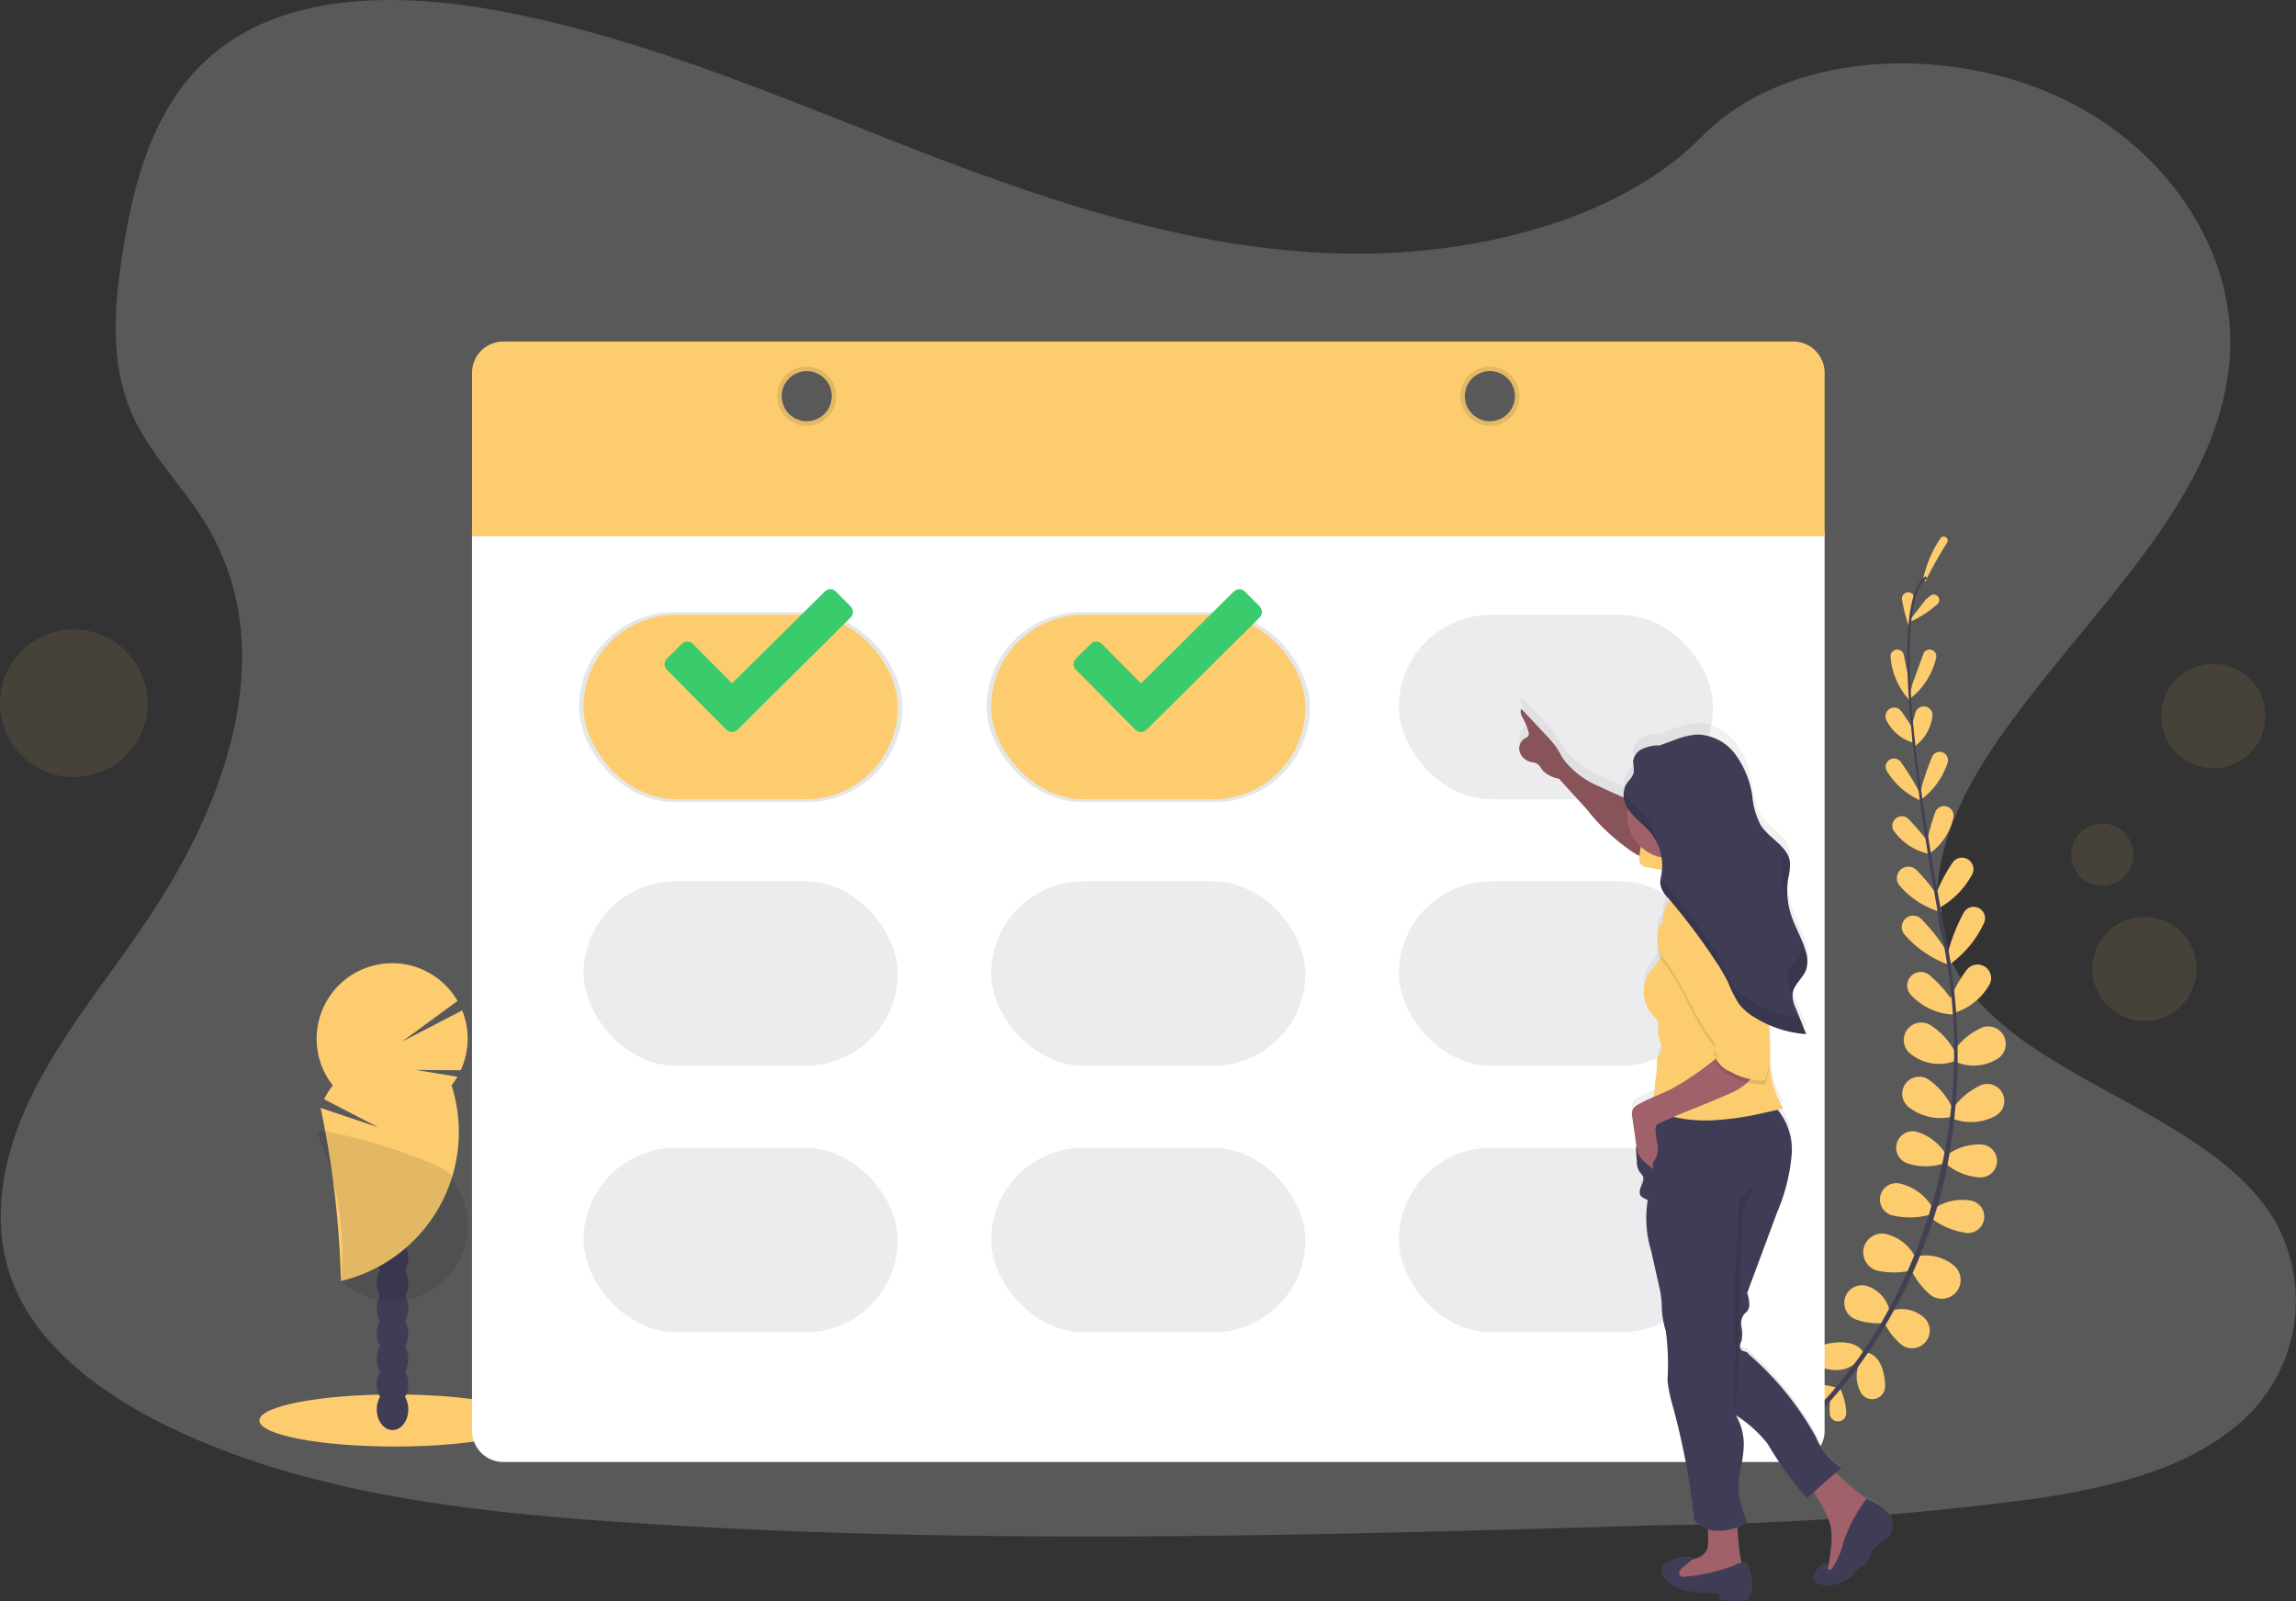 <svg xmlns="http://www.w3.org/2000/svg" width="106.127" height="73.999" viewBox="0 0 106.127 73.999">
    <rect x="0" y="0" width="106.127" height="73.999" fill="#333333" stroke="none"/>
    <defs>
        <linearGradient id="prefix__linear-gradient" x1=".5" x2=".5" y1="1" gradientUnits="objectBoundingBox">
            <stop offset="0" stop-color="gray" stop-opacity=".251"/>
            <stop offset=".54" stop-color="gray" stop-opacity=".122"/>
            <stop offset="1" stop-color="gray" stop-opacity=".102"/>
        </linearGradient>
        <style>
            .prefix__cls-2,.prefix__cls-8{fill:#fccc6f}.prefix__cls-3,.prefix__cls-7{fill:#444053}.prefix__cls-4{fill:#3f3d56}.prefix__cls-5,.prefix__cls-7,.prefix__cls-8{opacity:.1}.prefix__cls-10{fill:#a1616a}.prefix__cls-14{fill:#3acc6c}
        </style>
    </defs>
    <g id="prefix__Group_130" data-name="Group 130" transform="translate(0 .005)">
        <path id="prefix__Path_559" fill="#f0f0f0" d="M97.809 68.332C91.008 68.1 84.53 65.9 78.344 63.5s-12.313-5.064-18.952-6.337c-4.269-.819-9.153-.935-12.593 1.354-3.311 2.2-4.38 6.006-4.956 9.535-.433 2.655-.687 5.449.5 7.935.823 1.725 2.285 3.175 3.292 4.828 3.517 5.752 1.035 12.843-2.78 18.459-1.787 2.634-3.862 5.147-5.241 7.951s-2.015 6.017-.8 8.882c1.2 2.835 4.044 4.964 7.136 6.463 6.268 3.037 13.66 3.908 20.867 4.4 15.956 1.091 32 .619 48 .146a140.855 140.855 0 0 0 17.691-1.269c3.235-.508 6.574-1.317 8.922-3.263a7.472 7.472 0 0 0 1.722-9.761c-3.35-5.2-12.614-6.49-14.955-12.075-1.29-3.072.035-6.495 1.908-9.344 4.018-6.114 10.754-11.475 11.108-18.462.245-4.8-2.994-9.605-8-11.876-5.248-2.38-12.525-2.081-16.4 1.86-3.992 4.054-10.998 5.614-17.004 5.406z" data-name="Path 559" opacity="0.2" transform="translate(-36.136 -56.63)"/>
        <path id="prefix__Path_560" d="M923.876 737.184a2.9 2.9 0 0 0-1.184-.126.381.381 0 0 0 .07.758 3.5 3.5 0 0 0 .721-.133z" class="prefix__cls-2" data-name="Path 560" transform="translate(-838.977 -673.051)"/>
        <path id="prefix__Path_561" d="M935.45 738.61a2.9 2.9 0 0 1 .29 1.156.381.381 0 0 1-.761.036 3.541 3.541 0 0 1 .032-.732z" class="prefix__cls-2" data-name="Path 561" transform="translate(-850.403 -674.47)"/>
        <path id="prefix__Path_562" d="M930.833 716.724s-.238-.747-1.693-.457a.6.6 0 0 0 .019 1.175h.028a1.48 1.48 0 0 0 1.646-.718z" class="prefix__cls-2" data-name="Path 562" transform="translate(-844.68 -654.168)"/>
        <path id="prefix__Path_563" d="M948.792 721.3s.782.061.831 1.542a.6.6 0 0 1-1.148.25.08.08 0 0 0-.01-.027 1.484 1.484 0 0 1 .327-1.765z" class="prefix__cls-2" data-name="Path 563" transform="translate(-862.487 -658.788)"/>
        <path id="prefix__Path_564" d="M944.262 689.3a1.555 1.555 0 0 0-1.05-1.172.816.816 0 0 0-.543 1.537 3.074 3.074 0 0 0 1.245.181z" class="prefix__cls-2" data-name="Path 564" transform="translate(-856.914 -628.699)"/>
        <path id="prefix__Path_565" d="M953.821 663.816a2.044 2.044 0 0 0-1.43-1.129.871.871 0 0 0-.344 1.705 3.608 3.608 0 0 0 1.473.012z" class="prefix__cls-2" data-name="Path 565" transform="translate(-865.271 -605.673)"/>
        <path id="prefix__Path_566" d="M961.962 638.987a2.335 2.335 0 0 0-1.5-1.035.756.756 0 0 0-.334 1.472 3.511 3.511 0 0 0 1.763-.024z" class="prefix__cls-2" data-name="Path 566" transform="translate(-872.687 -583.266)"/>
        <path id="prefix__Path_567" d="M970.143 613.547a2.428 2.428 0 0 0-1.317-1.047.761.761 0 0 0-.47 1.448 2.678 2.678 0 0 0 1.706-.007z" class="prefix__cls-2" data-name="Path 567" transform="translate(-880.184 -560.187)"/>
        <path id="prefix__Path_568" d="M972.886 586.961a3.266 3.266 0 0 0-1.143-1.349.787.787 0 0 0-.846 1.325 2.383 2.383 0 0 0 1.911.435z" class="prefix__cls-2" data-name="Path 568" transform="translate(-882.64 -535.752)"/>
        <path id="prefix__Path_569" d="M973.765 560.348a3.2 3.2 0 0 0-1.211-1.317.81.81 0 0 0-.826 1.39 2.08 2.08 0 0 0 1.96.317z" class="prefix__cls-2" data-name="Path 569" transform="translate(-883.376 -511.69)"/>
        <path id="prefix__Path_570" d="M975.116 535.461a5.77 5.77 0 0 0-1.129-1.284.629.629 0 0 0-.821.951 2.82 2.82 0 0 0 1.924.885z" class="prefix__cls-2" data-name="Path 570" transform="translate(-884.816 -489.13)"/>
        <path id="prefix__Path_571" d="M972.463 508.172a8.457 8.457 0 0 0-1.275-1.648.529.529 0 0 0-.752.742 4.894 4.894 0 0 0 2.087 1.405z" class="prefix__cls-2" data-name="Path 571" transform="translate(-882.399 -464.074)"/>
        <path id="prefix__Path_572" d="M969.957 483.93a7.539 7.539 0 0 0-1.019-1.261.531.531 0 0 0-.76.742 3.888 3.888 0 0 0 1.907 1.2z" class="prefix__cls-2" data-name="Path 572" transform="translate(-880.349 -442.459)"/>
        <path id="prefix__Path_573" d="M967.514 459.007a12.027 12.027 0 0 0-.979-1.163.44.44 0 0 0-.651.592 2.7 2.7 0 0 0 1.637 1.019z" class="prefix__cls-2" data-name="Path 573" transform="translate(-878.305 -419.985)"/>
        <path id="prefix__Path_574" d="M964.093 430.938a12.256 12.256 0 0 0-.941-1.547.385.385 0 0 0-.63.442 3.428 3.428 0 0 0 1.529 1.338z" class="prefix__cls-2" data-name="Path 574" transform="translate(-875.298 -394.189)"/>
        <path id="prefix__Path_575" d="M963.706 405.418s-.232-.394-.564-.852a.4.4 0 0 0-.67.451 2.025 2.025 0 0 0 1.187.99z" class="prefix__cls-2" data-name="Path 575" transform="translate(-875.252 -371.69)"/>
        <path id="prefix__Path_576" d="M965.79 377.418l-.294-1.472a.31.31 0 0 0-.611.094 3.322 3.322 0 0 0 .966 2.1z" class="prefix__cls-2" data-name="Path 576" transform="translate(-877.499 -345.691)"/>
        <path id="prefix__Path_577" d="M971.056 347.819a.289.289 0 0 0-.551.158 7.451 7.451 0 0 0 .3 1.2z" class="prefix__cls-2" data-name="Path 577" transform="translate(-882.59 -320.275)"/>
        <path id="prefix__Path_578" d="M962.3 699.935a1.555 1.555 0 0 1 1.539.331.817.817 0 0 1-1.068 1.233 3.091 3.091 0 0 1-.774-.992z" class="prefix__cls-2" data-name="Path 578" transform="translate(-874.888 -639.362)"/>
        <path id="prefix__Path_579" d="M975.137 673.532a2.042 2.042 0 0 1 1.755.478.871.871 0 0 1-1.165 1.292 3.6 3.6 0 0 1-.887-1.177z" class="prefix__cls-2" data-name="Path 579" transform="translate(-886.521 -615.478)"/>
        <path id="prefix__Path_580" d="M984.929 646.656a2.336 2.336 0 0 1 1.787-.4.756.756 0 0 1-.241 1.49 3.518 3.518 0 0 1-1.625-.682z" class="prefix__cls-2" data-name="Path 580" transform="translate(-895.589 -590.77)"/>
        <path id="prefix__Path_581" d="M992.036 619.463a2.425 2.425 0 0 1 1.61-.481.761.761 0 0 1-.106 1.518 2.672 2.672 0 0 1-1.58-.644z" class="prefix__cls-2" data-name="Path 581" transform="translate(-902.031 -566.09)"/>
        <path id="prefix__Path_582" d="M995.2 590.268a3.275 3.275 0 0 1 1.355-1.134.788.788 0 0 1 .62 1.446 2.384 2.384 0 0 1-1.967.108z" class="prefix__cls-2" data-name="Path 582" transform="translate(-904.966 -538.998)"/>
        <path id="prefix__Path_583" d="M995.55 562.028a3.187 3.187 0 0 1 1.371-1.144.811.811 0 0 1 .638 1.486 2.08 2.08 0 0 1-1.985.058z" class="prefix__cls-2" data-name="Path 583" transform="translate(-905.283 -513.409)"/>
        <path id="prefix__Path_584" d="M993.67 532.259a5.769 5.769 0 0 1 .828-1.5.628.628 0 0 1 1.005.752 2.805 2.805 0 0 1-1.693 1.276z" class="prefix__cls-2" data-name="Path 584" transform="translate(-903.58 -485.953)"/>
        <path id="prefix__Path_585" d="M992.9 504.218a8.42 8.42 0 0 1 .764-1.943.527.527 0 0 1 .925.5 4.875 4.875 0 0 1-1.612 1.933z" class="prefix__cls-2" data-name="Path 585" transform="translate(-902.882 -460.124)"/>
        <path id="prefix__Path_586" d="M987.1 479.744a7.542 7.542 0 0 1 .777-1.483.53.53 0 0 1 .892.572 3.907 3.907 0 0 1-1.658 1.6z" class="prefix__cls-2" data-name="Path 586" transform="translate(-897.628 -438.395)"/>
        <path id="prefix__Path_587" d="M982.48 454.481a12.085 12.085 0 0 1 .407-1.464.44.44 0 0 1 .838.267 2.7 2.7 0 0 1-1.065 1.606z" class="prefix__cls-2" data-name="Path 587" transform="translate(-893.442 -415.473)"/>
        <path id="prefix__Path_588" d="M979.27 428.075a12.217 12.217 0 0 1 .564-1.722.385.385 0 0 1 .715.287 3.427 3.427 0 0 1-1.183 1.652z" class="prefix__cls-2" data-name="Path 588" transform="translate(-890.534 -391.37)"/>
        <path id="prefix__Path_589" d="M974.46 405.132s.088-.449.249-.991a.4.4 0 0 1 .782.2 2.026 2.026 0 0 1-.79 1.329z" class="prefix__cls-2" data-name="Path 589" transform="translate(-886.177 -371.196)"/>
        <path id="prefix__Path_590" d="M973.977 377.361l.512-1.411a.31.31 0 0 1 .59.188 3.3 3.3 0 0 1-1.268 1.928z" class="prefix__cls-2" data-name="Path 590" transform="translate(-885.588 -345.733)"/>
        <path id="prefix__Path_591" d="M974.179 348.91s.08-.064.2-.165a.254.254 0 0 1 .34.376 4.8 4.8 0 0 1-1.391.882z" class="prefix__cls-2" data-name="Path 591" transform="translate(-885.153 -321.219)"/>
        <path id="prefix__Path_592" d="M980.994 322.236a18.53 18.53 0 0 1 1.021-1.817.188.188 0 0 0-.3-.215 5.456 5.456 0 0 0-.82 1.9z" class="prefix__cls-2" data-name="Path 592" transform="translate(-892.002 -295.362)"/>
        <path id="prefix__Path_593" d="M973.383 347.476l.109-.011c-.47-4.384-.272-7.087.55-7.611l-.059-.094c-.871.558-1.078 3.225-.6 7.716z" class="prefix__cls-3" data-name="Path 593" transform="translate(-884.973 -313.134)"/>
        <path id="prefix__Path_594" d="M977.1 429.067l.163-.024c-.061-.405-.132-.817-.211-1.223-.685-3.558-1.217-6.847-1.483-9.345l-.119-.094c.267 2.5.753 5.906 1.442 9.469.077.401.148.812.208 1.217z" class="prefix__cls-3" data-name="Path 594" transform="translate(-887.073 -384.36)"/>
        <path id="prefix__Path_595" d="M910.723 550.788a21.343 21.343 0 0 0 4.73-5.613 23.7 23.7 0 0 0 2.784-6.94 27.7 27.7 0 0 0 .214-9.954l-.147.118a25.125 25.125 0 0 1-3.033 16.656 21.084 21.084 0 0 1-4.68 5.559z" class="prefix__cls-3" data-name="Path 595" transform="translate(-828.314 -483.923)"/>
        <ellipse id="prefix__Ellipse_447" cx="6.259" cy="1.204" class="prefix__cls-2" data-name="Ellipse 447" rx="6.259" ry="1.204" transform="translate(11.989 64.44)"/>
        <ellipse id="prefix__Ellipse_448" cx=".729" cy=".954" class="prefix__cls-4" data-name="Ellipse 448" rx=".729" ry=".954" transform="translate(17.415 64.179)"/>
        <ellipse id="prefix__Ellipse_449" cx=".729" cy=".954" class="prefix__cls-4" data-name="Ellipse 449" rx=".729" ry=".954" transform="translate(17.415 63.012)"/>
        <ellipse id="prefix__Ellipse_450" cx=".729" cy=".954" class="prefix__cls-4" data-name="Ellipse 450" rx=".729" ry=".954" transform="translate(17.415 61.847)"/>
        <ellipse id="prefix__Ellipse_451" cx=".729" cy=".954" class="prefix__cls-4" data-name="Ellipse 451" rx=".729" ry=".954" transform="translate(17.415 60.681)"/>
        <ellipse id="prefix__Ellipse_452" cx=".729" cy=".954" class="prefix__cls-4" data-name="Ellipse 452" rx=".729" ry=".954" transform="translate(17.415 59.514)"/>
        <ellipse id="prefix__Ellipse_453" cx=".729" cy=".954" class="prefix__cls-4" data-name="Ellipse 453" rx=".729" ry=".954" transform="translate(17.415 58.349)"/>
        <ellipse id="prefix__Ellipse_454" cx=".729" cy=".954" class="prefix__cls-4" data-name="Ellipse 454" rx=".729" ry=".954" transform="translate(17.415 57.183)"/>
        <path id="prefix__Path_596" d="M197.636 535.493a3.431 3.431 0 0 0 .272-.4l-1.915-.314 2.069.015a3.493 3.493 0 0 0 .067-2.765l-2.778 1.441 2.562-1.881a3.491 3.491 0 1 0-5.766 3.906 3.528 3.528 0 0 0-.4.637l2.486 1.291-2.649-.89a44.136 44.136 0 0 1 .939 8 7.07 7.07 0 0 0 5.113-9.04z" class="prefix__cls-2" data-name="Path 596" transform="translate(-176.765 -485.336)"/>
        <path id="prefix__Path_597" d="M191.45 612.394a13.867 13.867 0 0 1 1.121 6.881 3.491 3.491 0 0 0 5.113-4.724c.469-.593-6.234-2.551-6.234-2.157z" class="prefix__cls-5" data-name="Path 597" transform="translate(-176.813 -560.078)"/>
        <path id="prefix__Path_598" fill="#fff" d="M267.81 317.87v41.546a1.45 1.45 0 0 0 1.45 1.45h59.62a1.45 1.45 0 0 0 1.45-1.45V317.87z" data-name="Path 598" transform="translate(-245.992 -293.303)"/>
        <rect id="prefix__Rectangle_378" width="14.946" height="8.773" class="prefix__cls-5" data-name="Rectangle 378" rx="4.386" transform="translate(26.766 28.286)"/>
        <rect id="prefix__Rectangle_379" width="14.946" height="8.773" class="prefix__cls-5" data-name="Rectangle 379" rx="4.386" transform="translate(45.606 28.286)"/>
        <rect id="prefix__Rectangle_380" width="14.525" height="8.525" class="prefix__cls-2" data-name="Rectangle 380" rx="4.263" transform="translate(26.975 28.409)"/>
        <rect id="prefix__Rectangle_381" width="14.525" height="8.525" class="prefix__cls-7" data-name="Rectangle 381" rx="4.263" transform="rotate(180 39.591 18.467)"/>
        <rect id="prefix__Rectangle_382" width="14.525" height="8.525" class="prefix__cls-2" data-name="Rectangle 382" rx="4.263" transform="rotate(180 30.17 18.467)"/>
        <rect id="prefix__Rectangle_383" width="14.525" height="8.525" class="prefix__cls-7" data-name="Rectangle 383" rx="4.263" transform="translate(26.975 40.724)"/>
        <rect id="prefix__Rectangle_384" width="14.525" height="8.525" class="prefix__cls-7" data-name="Rectangle 384" rx="4.263" transform="rotate(180 39.591 24.625)"/>
        <rect id="prefix__Rectangle_385" width="14.525" height="8.525" class="prefix__cls-7" data-name="Rectangle 385" rx="4.263" transform="rotate(180 30.17 24.625)"/>
        <rect id="prefix__Rectangle_386" width="14.525" height="8.525" class="prefix__cls-7" data-name="Rectangle 386" rx="4.263" transform="translate(26.975 53.039)"/>
        <rect id="prefix__Rectangle_387" width="14.525" height="8.525" class="prefix__cls-7" data-name="Rectangle 387" rx="4.263" transform="rotate(180 39.591 30.783)"/>
        <rect id="prefix__Rectangle_388" width="14.525" height="8.525" class="prefix__cls-7" data-name="Rectangle 388" rx="4.263" transform="rotate(180 30.17 30.783)"/>
        <path id="prefix__Path_599" d="M267.81 225.881v7.548h62.521v-7.548a1.45 1.45 0 0 0-1.45-1.451H269.26a1.45 1.45 0 0 0-1.45 1.451zm15.472 2.233a1.158 1.158 0 1 1 1.158-1.158 1.158 1.158 0 0 1-1.158 1.158zm31.576 0a1.158 1.158 0 1 1 .818-.338 1.158 1.158 0 0 1-.818.338z" class="prefix__cls-2" data-name="Path 599" transform="translate(-245.992 -208.652)"/>
        <path id="prefix__Path_600" d="M419.119 236.74a1.369 1.369 0 1 0 1.368 1.368 1.369 1.369 0 0 0-1.368-1.368zm0 2.526a1.158 1.158 0 1 1 1.158-1.158 1.158 1.158 0 0 1-1.158 1.158z" class="prefix__cls-5" data-name="Path 600" transform="translate(-381.829 -219.804)"/>
        <path id="prefix__Path_601" d="M754.819 236.74a1.369 1.369 0 1 0 1.369 1.369 1.369 1.369 0 0 0-1.369-1.369zm0 2.526a1.158 1.158 0 1 1 1.158-1.158 1.158 1.158 0 0 1-1.158 1.158z" class="prefix__cls-5" data-name="Path 601" transform="translate(-685.954 -219.804)"/>
        <circle id="prefix__Ellipse_455" cx="1.436" cy="1.436" r="1.436" class="prefix__cls-8" data-name="Ellipse 455" transform="translate(95.734 38.057)"/>
        <circle id="prefix__Ellipse_456" cx="2.408" cy="2.408" r="2.408" class="prefix__cls-8" data-name="Ellipse 456" transform="translate(99.901 30.68)"/>
        <circle id="prefix__Ellipse_457" cx="2.408" cy="2.408" r="2.408" class="prefix__cls-8" data-name="Ellipse 457" transform="translate(96.713 42.364)"/>
        <circle id="prefix__Ellipse_458" cx="3.41" cy="3.41" r="3.41" class="prefix__cls-8" data-name="Ellipse 458" transform="translate(0 29.088)"/>
        <path id="prefix__Path_602" fill="url(#prefix__linear-gradient)" d="M799.241 436.344a3.011 3.011 0 0 0-.7-.392.144.144 0 0 0-.061-.016 10.737 10.737 0 0 1-1.439-1.24c.094-.075.181-.149.273-.221a3.1 3.1 0 0 1-1.182-1.441 14.217 14.217 0 0 0-3.132-3.907c-.031-.119-.213-.094-.309-.171a.248.248 0 0 1-.069-.24c.015-.087.055-.167.076-.251a1.693 1.693 0 0 0-.016-.611.749.749 0 0 1 .122-.584c.043-.05.1-.088.141-.139a.53.53 0 0 0 .094-.422 1.5 1.5 0 0 0-.094-.428q.691-1.881 1.382-3.769a8.89 8.89 0 0 0 .681-2.713 3.242 3.242 0 0 0-.623-2.109c.083-.02.166-.04.247-.064a4.267 4.267 0 0 1-.61-2.556q-.011-.672-.046-1.344c.156.069.314.13.476.182l.15.046a5.194 5.194 0 0 0 .746.16c.111.016.224.028.336.036q-.243-.608-.484-1.217a1.663 1.663 0 0 1-.15-.571v-.038a.328.328 0 0 1 0-.068.744.744 0 0 1 .037-.158.718.718 0 0 1 .029-.074 1.32 1.32 0 0 1 .12-.212c.034-.052.072-.1.109-.152a2.081 2.081 0 0 0 .338-.546 1.036 1.036 0 0 0 .052-.311 1.532 1.532 0 0 0-.028-.32c-.013-.07-.03-.14-.049-.208-.012-.042-.025-.085-.039-.126l-.011-.034-.032-.094-.011-.032c-.012-.034-.024-.067-.038-.1l-.008-.02c-.18-.462-.419-.9-.564-1.377a3.64 3.64 0 0 1-.094-.385c-.007-.033-.011-.067-.017-.1s-.008-.056-.012-.085l-.012-.1-.008-.094c0-.03 0-.06-.007-.094 0-.057-.006-.115-.007-.172v-.262c0-.043.007-.087.01-.129a.191.191 0 0 1 .007-.061q.009-.094.025-.188c.009-.055.02-.112.031-.168a2.253 2.253 0 0 0 .053-.47.474.474 0 0 0-.007-.094c-.007-.033-.008-.051-.012-.075a.2.2 0 0 1 0-.023.248.248 0 0 0-.012-.051.1.1 0 0 0-.008-.023c0-.008-.01-.033-.016-.049l-.008-.022c0-.008-.013-.034-.021-.05l-.007-.017c-.009-.021-.02-.04-.03-.06a1.384 1.384 0 0 0-.126-.2c-.309-.406-.824-.716-1.107-1.163a2.59 2.59 0 0 1-.317-.941l-.039-.225c-.013-.075-.024-.148-.038-.221-.009-.045-.017-.094-.026-.135l-.006-.029-.023-.108-.006-.025-.026-.113-.006-.02-.03-.119a.078.078 0 0 1 0-.014l-.036-.124v-.008l-.04-.128c-.014-.043-.029-.088-.045-.131l-.051-.132a3.479 3.479 0 0 0-.476-.846 2.246 2.246 0 0 0-1.787-.924 3.54 3.54 0 0 0-1.075.273l-.906.334.253-.117a2.165 2.165 0 0 0-.77.165.748.748 0 0 0-.447.612c0 .155.056.309.037.464-.033.255-.267.428-.388.654a.84.84 0 0 0-.094.442v.06a.077.077 0 0 0 0 .015v.03c-.376-.164-.753-.334-1.129-.516a3.99 3.99 0 0 1-1.638-1.244c-.124-.188-.22-.391-.343-.578a4.564 4.564 0 0 0-.47-.564l-1.154-1.249c-.088.166.025.363.115.529a2.269 2.269 0 0 1 .214.551.262.262 0 0 1-.006.193.376.376 0 0 1-.158.112.564.564 0 0 0-.238.646.715.715 0 0 0 .533.465.968.968 0 0 1 .238.058c.139.069.205.229.3.348a1.368 1.368 0 0 0 .746.372c.427.493.871.965 1.3 1.458a9.342 9.342 0 0 0 2.15 2.009c.087.053.177.1.267.147a.148.148 0 0 1 0 .045.51.51 0 0 0 .04.329.517.517 0 0 0 .369.18l.638.114a2.186 2.186 0 0 1-.031.246c-.008.05-.019.1-.028.149l-.011.064v.009a.187.187 0 0 1-.007.052c-.007.018 0 .012 0 .018v.125a1.2 1.2 0 0 0 .355.648l.089.108a1.505 1.505 0 0 0-.291.609 2.071 2.071 0 0 0-.041.424.737.737 0 0 0-.188.293 1.342 1.342 0 0 0-.049.475v.188a1.581 1.581 0 0 0 .109.658c.008.017.018.032.026.048a9.117 9.117 0 0 1-.545.752 1.633 1.633 0 0 0 .15 1.87c.129.149.294.292.309.489a1.823 1.823 0 0 1-.026.267 2 2 0 0 0 .135.62.641.641 0 0 1-.052.514.753.753 0 0 0-.129.493 3.293 3.293 0 0 1-.081.8c-.008.116 0 .233-.01.349a1.969 1.969 0 0 1-.069.327.134.134 0 0 1-.009.036c-.232.1-.463.209-.685.332a.6.6 0 0 0-.282.26.667.667 0 0 0-.015.357l.2 1.394-.035-.015.049.688a.927.927 0 0 0 .132.5 1.293 1.293 0 0 1 .142.182c.079.16-.015.346-.085.51s-.094.4.059.484a1.25 1.25 0 0 0 .257.137 5.367 5.367 0 0 0 .16 2.394l.4 1.8a4.37 4.37 0 0 1 .088.775v.12a4.343 4.343 0 0 0 .188 1.055 12.367 12.367 0 0 1 .074 2.315 6.864 6.864 0 0 0 .22 1.09 33.592 33.592 0 0 1 1.016 5.421 1.362 1.362 0 0 0 .651.454c-.019.228.007.488 0 .621a1.072 1.072 0 0 1-.051.324.777.777 0 0 1-.492.419c-.066.023-.133.04-.2.056l.075-.064a1.68 1.68 0 0 0-1.252.22.5.5 0 0 0-.247.292.47.47 0 0 0 .086.338 1.54 1.54 0 0 0 .87.618 4.564 4.564 0 0 0 1.072.15l.664.039a.183.183 0 0 0 .043.236.465.465 0 0 0 .244.088 3.1 3.1 0 0 0 .819.012.321.321 0 0 0 .188-.068.121.121 0 0 0 0-.18.2.2 0 0 0 .181-.132.533.533 0 0 0 .024-.238 2.555 2.555 0 0 0-.206-1.035.263.263 0 0 0-.291-.128 11.283 11.283 0 0 1-.188-1.669 4.077 4.077 0 0 0 .483-.218 3.735 3.735 0 0 1-.329-2.56 7.759 7.759 0 0 0 .123-.829 2.748 2.748 0 0 0-.36-1.642 5.875 5.875 0 0 1 1.467 1.328 16.647 16.647 0 0 0 1.843 2.577q.157-.153.318-.3.252.427.477.872a3.32 3.32 0 0 1 .277.688 3.18 3.18 0 0 1 .025 1.109q-.033.293-.08.584a1.586 1.586 0 0 1-.057.245.169.169 0 0 0-.018-.073c-.05-.087-.188-.048-.263.012a1.164 1.164 0 0 0-.324.376.405.405 0 0 0-.058.24.355.355 0 0 0 .188.235 1.962 1.962 0 0 0 1.455-.242c.188-.135.291-.358.478-.49a2.767 2.767 0 0 0 .289-.182c.174-.159.188-.427.315-.628.211-.347.682-.436.866-.8a1.026 1.026 0 0 0-.355-1.192z" data-name="Path 602" transform="translate(-712.177 -366.712)"/>
        <path id="prefix__Path_603" d="M860.52 804.544a1.048 1.048 0 0 1-.052.32.773.773 0 0 1-.491.413c-.209.073-.431.094-.643.157a.564.564 0 0 0-.251.13.456.456 0 0 0 .145.667 1.249 1.249 0 0 0 .762.118 10.038 10.038 0 0 0 1.648-.234c.2-.046.424-.136.455-.335a.549.549 0 0 0-.015-.188 11.125 11.125 0 0 1-.212-2.044 4.249 4.249 0 0 0-1.193-.009c-.227.149-.141.774-.153 1.005z" class="prefix__cls-10" data-name="Path 603" transform="translate(-781.565 -733.257)"/>
        <path id="prefix__Path_604" d="M924.989 779.88q.271.449.509.915a3.244 3.244 0 0 1 .276.678 3.116 3.116 0 0 1 .025 1.094q-.033.289-.081.577a.728.728 0 0 1-.242.51.557.557 0 0 0 .48.042 1.383 1.383 0 0 0 .422-.259 3.728 3.728 0 0 0 1.441-2.676.425.425 0 0 0-.044-.237.469.469 0 0 0-.141-.126 10.843 10.843 0 0 1-1.668-1.4.2.2 0 0 0-.122-.078.212.212 0 0 0-.109.031c-.309.155-.827.376-.956.729a.492.492 0 0 1 .21.2z" class="prefix__cls-10" data-name="Path 604" transform="translate(-841.169 -710.988)"/>
        <path id="prefix__Path_605" d="M855.6 822.322a8.376 8.376 0 0 1-2.144.481.293.293 0 0 1-.257-.047.2.2 0 0 1-.017-.22.574.574 0 0 1 .157-.173l.486-.407a1.693 1.693 0 0 0-1.236.213.492.492 0 0 0-.246.282.459.459 0 0 0 .087.334 1.537 1.537 0 0 0 .869.609 4.647 4.647 0 0 0 1.071.148l.658.038a.178.178 0 0 0 .044.233.47.47 0 0 0 .245.089 3.137 3.137 0 0 0 .818.011.313.313 0 0 0 .188-.067.118.118 0 0 0 0-.177.2.2 0 0 0 .181-.131.544.544 0 0 0 .024-.234 2.464 2.464 0 0 0-.206-1.019c-.161-.266-.496-.057-.722.037z" class="prefix__cls-4" data-name="Path 605" transform="translate(-775.541 -749.942)"/>
        <path id="prefix__Path_606" d="M930.286 793.732a3.025 3.025 0 0 0-.7-.387.083.083 0 0 0-.126.032 7.162 7.162 0 0 0-1.028 1.982 3.447 3.447 0 0 1-.514 1.163c-.036.043-.094.087-.143.062-.071-.036-.027-.15-.067-.218-.049-.087-.182-.047-.262.012a1.127 1.127 0 0 0-.324.376.376.376 0 0 0-.058.236.348.348 0 0 0 .183.231 1.357 1.357 0 0 0 1.161-.094 1.325 1.325 0 0 0 .292-.146c.188-.133.291-.354.478-.482a2.734 2.734 0 0 0 .289-.181c.173-.157.188-.421.314-.621.211-.341.682-.43.866-.793a1.022 1.022 0 0 0-.361-1.172z" class="prefix__cls-4" data-name="Path 606" transform="translate(-843.239 -724.041)"/>
        <path id="prefix__Path_607" d="M845.853 593.238a2.934 2.934 0 0 1 1.017 2.465 8.7 8.7 0 0 1-.679 2.676l-1.381 3.718a1.533 1.533 0 0 1 .094.423.52.52 0 0 1-.094.416c-.043.05-.094.088-.141.137a.736.736 0 0 0-.122.577 1.671 1.671 0 0 1 .016.6c-.022.084-.061.163-.076.247a.246.246 0 0 0 .069.237c.094.075.282.051.309.169a14.06 14.06 0 0 1 3.135 3.86 3.034 3.034 0 0 0 1.181 1.421 20.621 20.621 0 0 0-1.592 1.4 16.669 16.669 0 0 1-1.84-2.54 5.832 5.832 0 0 0-1.465-1.31 2.681 2.681 0 0 1 .36 1.62 7.523 7.523 0 0 1-.123.817 3.619 3.619 0 0 0 .329 2.526 2.765 2.765 0 0 1-1.609.37 1.37 1.37 0 0 1-.877-.5 33.077 33.077 0 0 0-1.015-5.349 6.57 6.57 0 0 1-.219-1.083 11.958 11.958 0 0 0-.075-2.284 4.26 4.26 0 0 1-.188-1.04v-.112a4.266 4.266 0 0 0-.088-.764l-.4-1.78a5.218 5.218 0 0 1-.161-2.363 1.251 1.251 0 0 1-.256-.134c-.153-.087-.129-.316-.059-.478s.163-.345.085-.5a1.24 1.24 0 0 0-.142-.18.9.9 0 0 1-.132-.49l-.049-.679a1.329 1.329 0 0 1 .67.586 2.24 2.24 0 0 1 .086-2.018.92.92 0 0 1 .863-.684c1.502-.259 3.344-.897 4.569.023z" class="prefix__cls-4" data-name="Path 607" transform="translate(-764.055 -542.336)"/>
        <path id="prefix__Path_608" d="M888.712 638.93s-.741.495-.741.865-.188 3.706-.188 3.706v2.351a6.331 6.331 0 0 1 0 1.544 9.92 9.92 0 0 0 0 1.915c0 .185.188-1.915.188-1.915v-2.226l.188-5.066z" class="prefix__cls-5" data-name="Path 608" transform="translate(-807.602 -584.166)"/>
        <path id="prefix__Path_609" d="M789.191 409.79l-.432-.168c-.882-.354-1.765-.708-2.619-1.123a4 4 0 0 1-1.637-1.227c-.124-.188-.22-.386-.343-.571a4.556 4.556 0 0 0-.47-.558l-1.153-1.232c-.088.165.024.358.115.521a2.258 2.258 0 0 1 .214.545.252.252 0 0 1-.007.188.365.365 0 0 1-.157.111.552.552 0 0 0-.238.637.71.71 0 0 0 .532.459 1.012 1.012 0 0 1 .238.057c.139.069.205.226.3.343a1.369 1.369 0 0 0 .745.367c.427.486.87.952 1.3 1.438a9.3 9.3 0 0 0 2.148 1.983 3.146 3.146 0 0 0 .97.389 15.734 15.734 0 0 1 .494-2.159z" class="prefix__cls-10" data-name="Path 609" transform="translate(-712.215 -372.157)"/>
        <path id="prefix__Path_610" d="M789.191 409.79l-.432-.168c-.882-.354-1.765-.708-2.619-1.123a4 4 0 0 1-1.637-1.227c-.124-.188-.22-.386-.343-.571a4.556 4.556 0 0 0-.47-.558l-1.153-1.232c-.088.165.024.358.115.521a2.258 2.258 0 0 1 .214.545.252.252 0 0 1-.007.188.365.365 0 0 1-.157.111.552.552 0 0 0-.238.637.71.71 0 0 0 .532.459 1.012 1.012 0 0 1 .238.057c.139.069.205.226.3.343a1.369 1.369 0 0 0 .745.367c.427.486.87.952 1.3 1.438a9.3 9.3 0 0 0 2.148 1.983 3.146 3.146 0 0 0 .97.389 15.734 15.734 0 0 1 .494-2.159z" data-name="Path 610" opacity="0.15" transform="translate(-712.215 -372.157)"/>
        <path id="prefix__Path_611" d="M841.792 458.05a.518.518 0 0 1-.369-.177.5.5 0 0 1-.04-.324 9.1 9.1 0 0 1 .47-2.079 2.247 2.247 0 0 0 1.014.819 7.521 7.521 0 0 0 1.089.5c-.094-.03-.325 1.417-.454 1.5-.164.115-.559-.04-.74-.072z" class="prefix__cls-2" data-name="Path 611" transform="translate(-765.606 -417.961)"/>
        <circle id="prefix__Ellipse_459" cx="1.977" cy="1.977" r="1.977" class="prefix__cls-10" data-name="Ellipse 459" transform="translate(75.211 35.708)"/>
        <path id="prefix__Path_612" fill="#fbbebe" d="M852.22 461.568s1.3 1.112.741 1.853-.865 1.236-.124 1.3 3.212-1.236 3.212-1.236-2.286-1.853-1.915-2.965-1.914 1.048-1.914 1.048z" data-name="Path 612" transform="translate(-775.434 -422.247)"/>
        <path id="prefix__Path_613" d="M845.682 479.846a1.534 1.534 0 0 0-1.135 1.142c-.146.666.164 1.411-.128 2.024a8.049 8.049 0 0 1-.564.783 1.6 1.6 0 0 0 .145 1.845c.129.147.294.289.309.483a1.764 1.764 0 0 1-.026.263 1.952 1.952 0 0 0 .135.612.623.623 0 0 1-.052.506.733.733 0 0 0-.128.486 3.258 3.258 0 0 1-.082.792c-.009.115 0 .229-.01.344a2.006 2.006 0 0 1-.068.323l-.166.61a6.785 6.785 0 0 0 2.822.5 13.831 13.831 0 0 0 2.576-.376c.259-.055.517-.109.772-.18a4.172 4.172 0 0 1-.61-2.521 37.636 37.636 0 0 0-.33-4.411 5.674 5.674 0 0 0 .483-1.587 2.682 2.682 0 0 0 .06-.671 3.568 3.568 0 0 0-.454-1.343 1.739 1.739 0 0 0-.835-.968.664.664 0 0 0-.642.071c-.326.246-.229.672-.313 1.035a1.389 1.389 0 0 1-1.005.941 3.268 3.268 0 0 1-1.057.1.188.188 0 0 1-.134-.309c.155-.164.308-.334.437-.494z" class="prefix__cls-2" data-name="Path 613" transform="translate(-767.652 -438.785)"/>
        <path id="prefix__Path_614" d="M841.884 574.49a12.867 12.867 0 0 1-2.317 1.625c-.5.248-1.022.432-1.5.7a.6.6 0 0 0-.282.256.631.631 0 0 0-.015.353l.214 1.479c.059.4.444.658.752.914a.541.541 0 0 1 .02-.358 1.193 1.193 0 0 1 .072-.108 1.015 1.015 0 0 0 .1-.7 3.857 3.857 0 0 1-.082-.713.233.233 0 0 1 .1-.207c1.051-.505 2.182-.893 3.244-1.372a3.438 3.438 0 0 0 .787-.447 1.211 1.211 0 0 0 .457-.759.149.149 0 0 0-.019-.116.157.157 0 0 0-.08-.047c-.475-.17-.977-.329-1.451-.5z" class="prefix__cls-10" data-name="Path 614" transform="translate(-762.322 -525.787)"/>
        <path id="prefix__Path_615" d="M851.251 508.482a1.063 1.063 0 0 0-.868.6 1.329 1.329 0 0 0-.049.47 1.53 1.53 0 0 0 .11.652 1.842 1.842 0 0 0 .22.32c.869 1.114 1.306 2.512 2.152 3.644.075.1.213.229.17.347a.825.825 0 0 0-.04.094.188.188 0 0 0 .062.165.4.4 0 0 1 .1.15c.016.059-.024.136-.085.132a1.258 1.258 0 0 0 .708.646 2.948 2.948 0 0 0 1.581.388 3.608 3.608 0 0 0 .188-1.294 3.359 3.359 0 0 0-.315-.918l-.368-.8a11.966 11.966 0 0 0-1.066-1.99 3.008 3.008 0 0 1-.394-.635c-.112-.291-.419-.495-.606-.744a4.611 4.611 0 0 0-.935-1.024.845.845 0 0 0-.565-.203z" class="prefix__cls-5" data-name="Path 615" transform="translate(-773.722 -465.982)"/>
        <path id="prefix__Path_616" d="M851.252 506.512a1.064 1.064 0 0 0-.868.6 1.335 1.335 0 0 0-.049.47 1.528 1.528 0 0 0 .11.652 1.835 1.835 0 0 0 .22.32c.869 1.114 1.305 2.512 2.152 3.644.075.1.213.229.17.347a.824.824 0 0 0-.04.094.188.188 0 0 0 .062.165.4.4 0 0 1 .1.15c.016.059-.024.136-.085.132a1.258 1.258 0 0 0 .708.646 2.949 2.949 0 0 0 1.581.388 3.609 3.609 0 0 0 .188-1.294 3.36 3.36 0 0 0-.315-.918l-.368-.8a11.96 11.96 0 0 0-1.066-1.99 2.993 2.993 0 0 1-.394-.636c-.112-.29-.419-.494-.606-.743a4.611 4.611 0 0 0-.935-1.024.848.848 0 0 0-.565-.203z" class="prefix__cls-2" data-name="Path 616" transform="translate(-773.722 -464.198)"/>
        <path id="prefix__Path_617" d="M835.293 418.1a2.177 2.177 0 0 0-.769.162.74.74 0 0 0-.447.6 3.587 3.587 0 0 1 .037.457c-.033.252-.267.422-.388.645a1.156 1.156 0 0 0 .226 1.223c.273.342.642.606.923.946a2.445 2.445 0 0 1 .51 1.968 1.561 1.561 0 0 0-.05.411 1.181 1.181 0 0 0 .354.639 29.5 29.5 0 0 1 2.231 2.968 8.017 8.017 0 0 1 .549.941 5.7 5.7 0 0 0 .5.994 2.625 2.625 0 0 0 .74.635 5.228 5.228 0 0 0 2.37.765l-.484-1.2a1.379 1.379 0 0 1-.146-.667c.054-.433.49-.717.632-1.129a1.37 1.37 0 0 0-.025-.828c-.171-.609-.514-1.156-.7-1.761a3.574 3.574 0 0 1-.105-1.638 2.527 2.527 0 0 0 .076-.724c-.089-.736-.952-1.087-1.351-1.711a3.7 3.7 0 0 1-.394-1.363 4.3 4.3 0 0 0-.779-1.912 2.245 2.245 0 0 0-1.787-.911 3.611 3.611 0 0 0-1.074.269l-.907.33" class="prefix__cls-4" data-name="Path 617" transform="translate(-758.592 -383.666)"/>
        <g id="prefix__Group_129" data-name="Group 129" opacity="0.1" transform="translate(75.04 35.698)">
            <path id="prefix__Path_618" d="M893.806 436.495a4.351 4.351 0 0 0 .325 1.242c-.027-.147-.05-.294-.077-.439a5.475 5.475 0 0 0-.3-1.078c.02.091.036.18.052.275z" data-name="Path 618" transform="translate(-888.098 -436.22)"/>
            <path id="prefix__Path_619" d="M911.6 474.845a3.591 3.591 0 0 0 .105 1.638 4.234 4.234 0 0 0 .154.423 3.585 3.585 0 0 1-.012-1.258 2.529 2.529 0 0 0 .076-.724 1.128 1.128 0 0 0-.245-.564c-.011.164-.048.324-.078.485z" data-name="Path 619" transform="translate(-904.226 -470.773)"/>
            <path id="prefix__Path_620" d="M914.954 519.189a4.542 4.542 0 0 0-.188-.519 1.155 1.155 0 0 1-.036.544c-.142.411-.579.7-.632 1.129a1.368 1.368 0 0 0 .146.667c.032.08.064.161.094.241a.784.784 0 0 1 0-.1c.054-.433.49-.717.632-1.129a1.312 1.312 0 0 0-.016-.833z" data-name="Path 620" transform="translate(-906.527 -510.915)"/>
            <path id="prefix__Path_621" d="M855.867 493.851a2.634 2.634 0 0 1-.74-.636 5.676 5.676 0 0 1-.505-.994 7.93 7.93 0 0 0-.549-.941 29.548 29.548 0 0 0-2.23-2.969l-.086-.1a.973.973 0 0 0-.022.265 1.18 1.18 0 0 0 .354.639 29.523 29.523 0 0 1 2.231 2.968 8.026 8.026 0 0 1 .549.941 5.709 5.709 0 0 0 .5.994 2.625 2.625 0 0 0 .74.635 5.227 5.227 0 0 0 2.37.765l-.329-.809a5.233 5.233 0 0 1-2.283-.758z" data-name="Path 621" transform="translate(-850.033 -483.32)"/>
            <path id="prefix__Path_622" d="M834.652 447.165c-.282-.34-.65-.6-.923-.945l-.072-.1a1.37 1.37 0 0 0 .319.9c.273.347.642.606.923.946a2.351 2.351 0 0 1 .282.429 2.445 2.445 0 0 0-.529-1.23z" data-name="Path 622" transform="translate(-833.658 -445.189)"/>
        </g>
        <path id="prefix__Path_623" d="M371.082 346.943l-.682-.686a.362.362 0 0 0-.514 0L365.6 350.5l-1.812-1.825a.361.361 0 0 0-.511 0l-.689.682a.366.366 0 0 0 0 .514l2.751 2.772a.365.365 0 0 0 .514 0l5.226-5.186a.362.362 0 0 0 0-.514z" class="prefix__cls-14" data-name="Path 623" transform="translate(-331.763 -318.923)"/>
        <path id="prefix__Path_624" d="M572.082 346.943l-.682-.686a.362.362 0 0 0-.515 0L566.6 350.5l-1.812-1.825a.361.361 0 0 0-.511 0l-.689.682a.366.366 0 0 0 0 .514l2.751 2.772a.365.365 0 0 0 .514 0l5.226-5.186a.362.362 0 0 0 0-.514z" class="prefix__cls-14" data-name="Path 624" transform="translate(-513.857 -318.923)"/>
    </g>
</svg>

